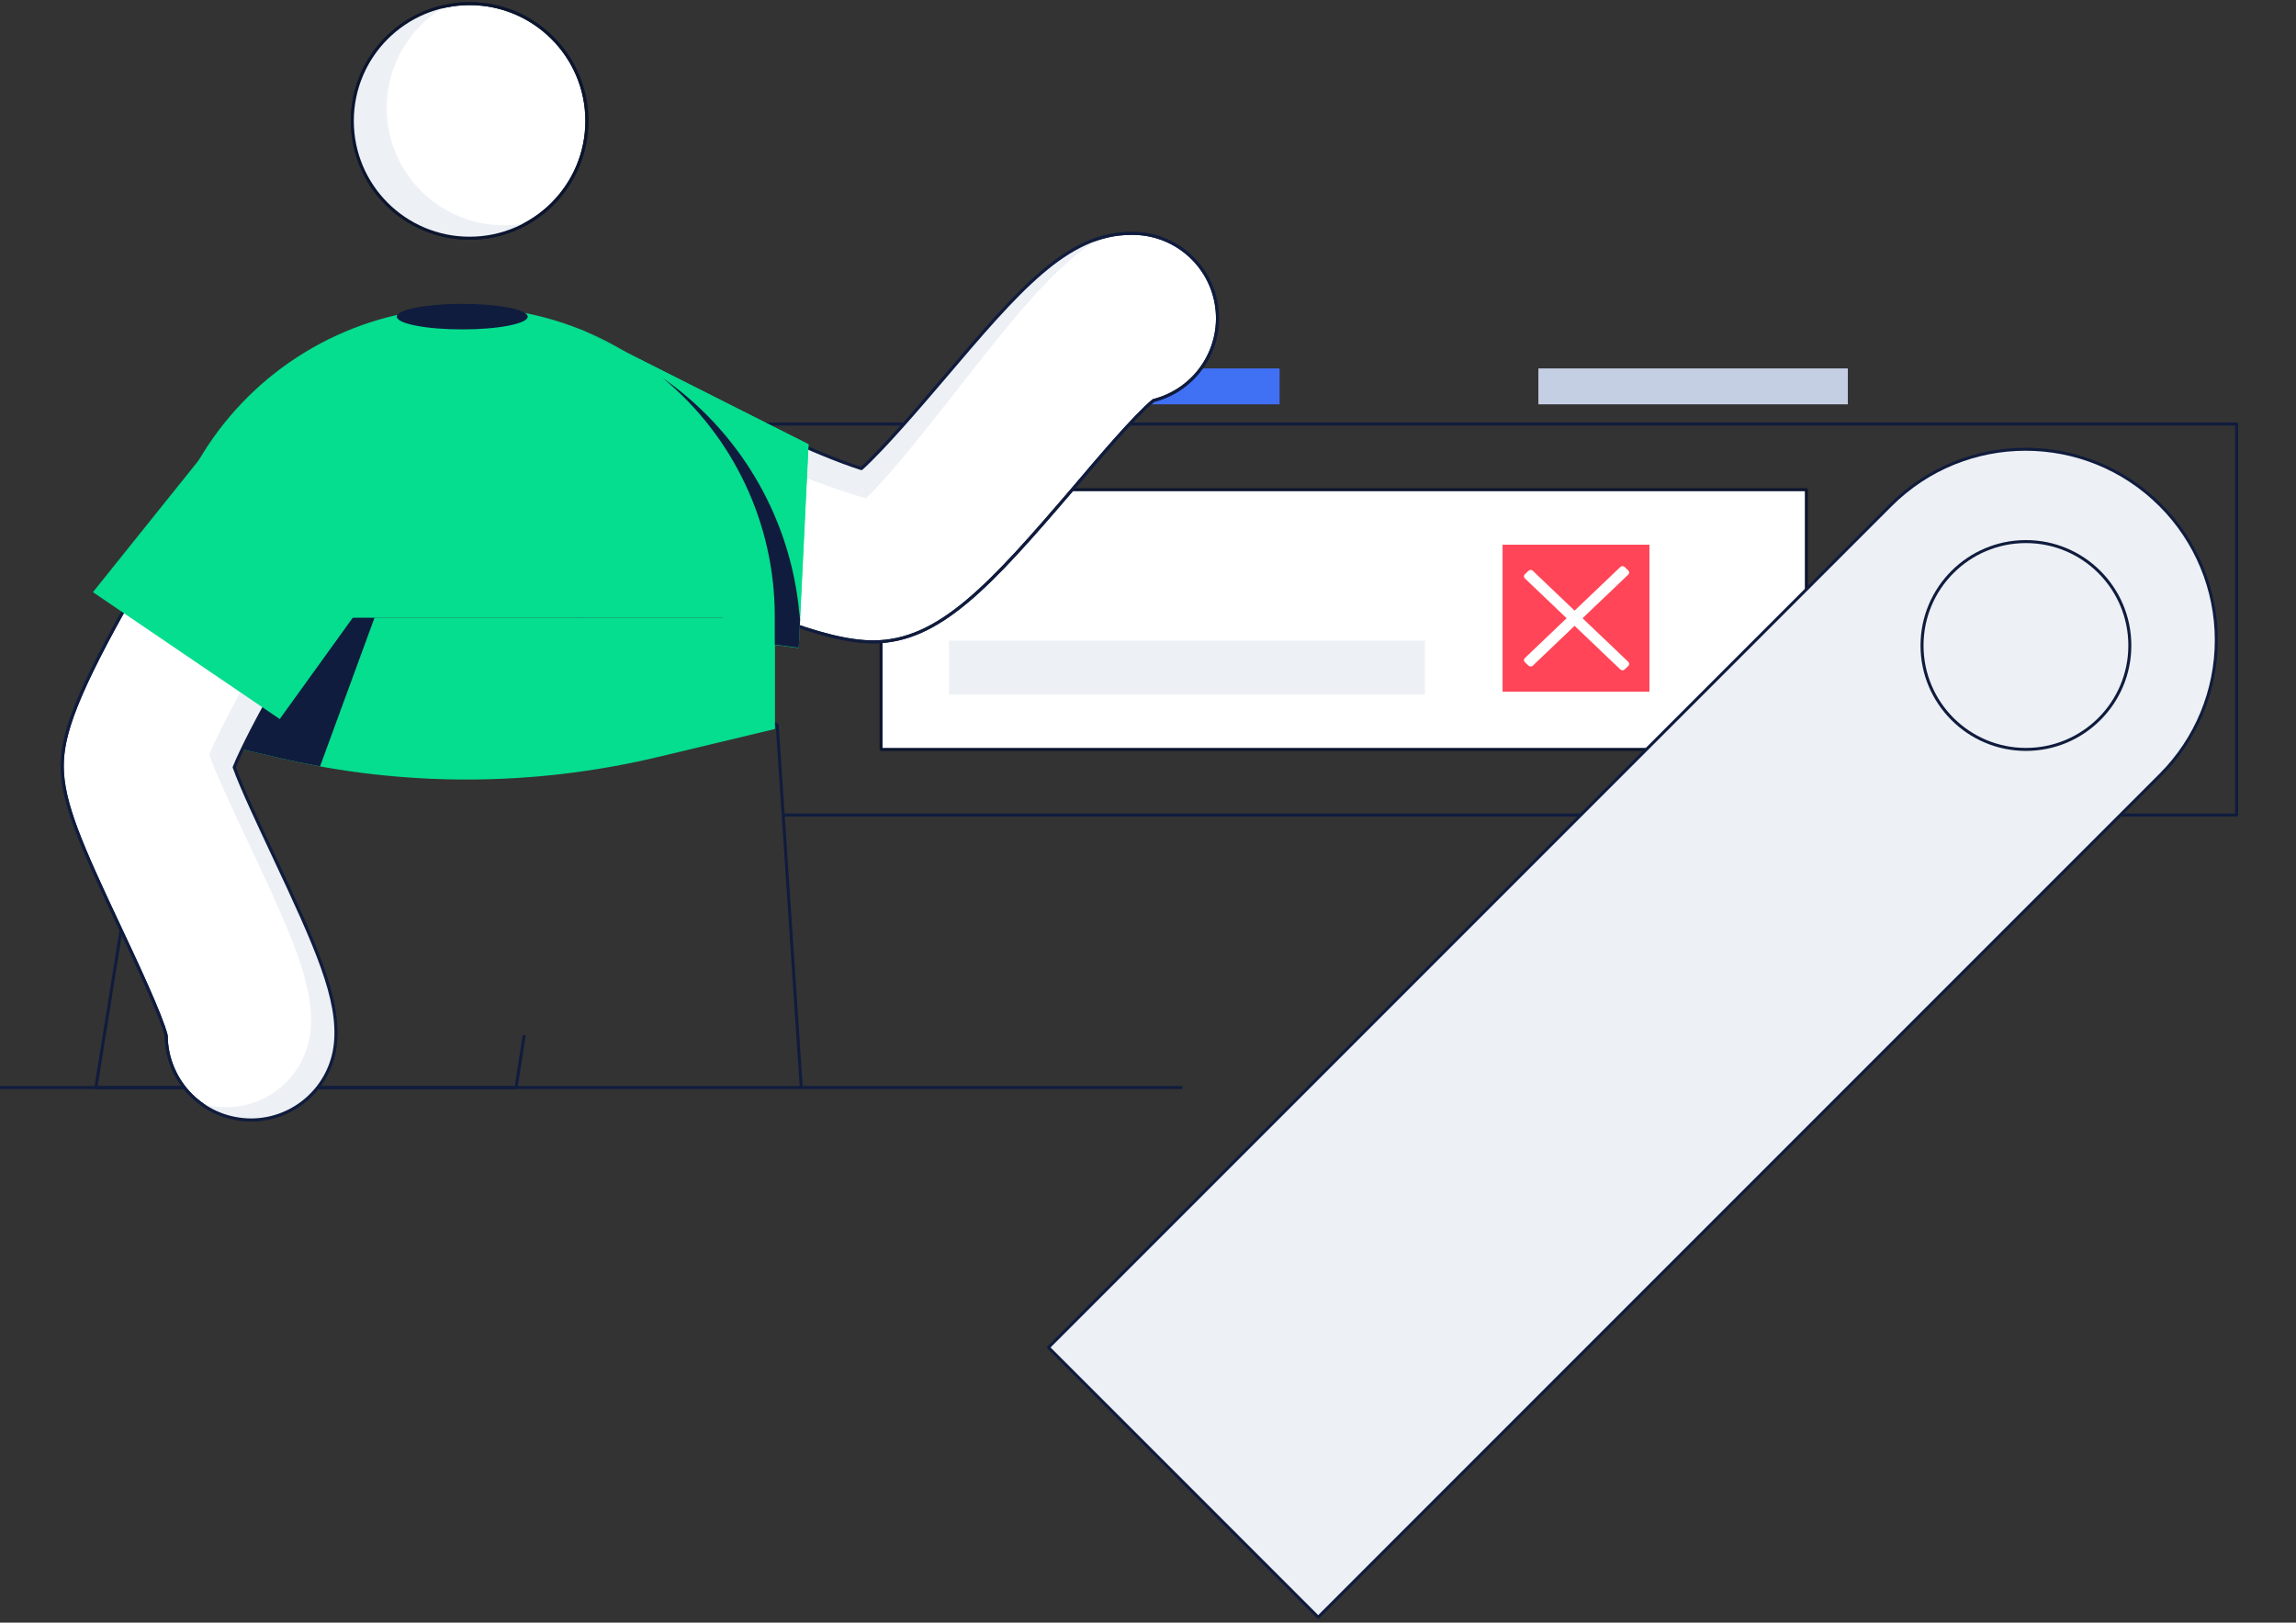 <svg width="767" height="542" viewBox="0 0 767 542" fill="none" xmlns="http://www.w3.org/2000/svg">
<rect x="0" y="0" width="767" height="542" fill="#333333" stroke="none"/>
<rect x="324.082" y="123.06" width="103.375" height="11.99" fill="#4070F4"/>
<rect x="513.914" y="123.06" width="103.375" height="11.99" fill="#C5CFE4"/>
<path d="M261.678 272.237H747.17V141.628H194.202V241.896H259.615" stroke="#101C3D" stroke-linejoin="round"/>
<rect x="294.324" y="163.57" width="309.106" height="86.749" fill="white" stroke="#0C152E" stroke-linejoin="round"/>
<rect x="317" y="214" width="159" height="18" fill="#EDF0F5"/>
<path fill-rule="evenodd" clip-rule="evenodd" d="M502 231H551V182H502V231Z" fill="#FF4557"/>
<rect width="49" height="49" transform="translate(502 182)" fill="#FF4557"/>
<path fill-rule="evenodd" clip-rule="evenodd" d="M543.942 191.927C544.342 191.546 544.342 190.928 543.942 190.547L542.73 189.391C542.331 189.01 541.683 189.01 541.283 189.391L526.004 203.964L512.052 190.657C511.653 190.276 511.005 190.276 510.605 190.657L509.393 191.813C508.993 192.195 508.993 192.813 509.393 193.194L523.344 206.5L509.393 219.806C508.993 220.187 508.993 220.805 509.393 221.186L510.605 222.343C511.005 222.724 511.653 222.724 512.052 222.343L526.004 209.036L541.283 223.609C541.683 223.99 542.331 223.99 542.73 223.609L543.942 222.453C544.342 222.072 544.342 221.454 543.942 221.073L528.663 206.5L543.942 191.927Z" fill="white"/>
<path d="M350.241 450.076L631.595 168.722C656.477 143.84 696.818 143.84 721.7 168.722V168.722C733.657 180.67 740.376 196.878 740.379 213.78C740.382 230.683 733.669 246.894 721.717 258.845L440.364 540.199L350.241 450.076Z" fill="#EDF0F5" stroke="#101C3D" stroke-linejoin="round"/>
<path fill-rule="evenodd" clip-rule="evenodd" d="M676.78 250.319C695.95 250.319 711.49 234.779 711.49 215.61C711.49 196.44 695.95 180.9 676.78 180.9C657.611 180.9 642.071 196.44 642.071 215.61C642.071 234.779 657.611 250.319 676.78 250.319Z" stroke="#101C3D" stroke-linejoin="round"/>
<path d="M156.871 79.564C178.507 79.564 196.046 62.025 196.046 40.389C196.046 18.753 178.507 1.213 156.871 1.213C135.235 1.213 117.696 18.753 117.696 40.389C117.696 62.025 135.235 79.564 156.871 79.564Z" fill="white" stroke="#0C152E" stroke-linejoin="round"/>
<path d="M92.768 253.061C134.635 262.913 178.227 262.821 220.051 252.794L258.887 243.498V206.313H52.234V243.498L92.768 253.061Z" fill="#05DD8F"/>
<path d="M52.234 246.217V293.232H80.535C67.191 280.274 57.439 264.074 52.234 246.217L52.234 246.217Z" fill="#05DD8F"/>
<path d="M116.045 206.313H52.234V243.498L78.253 249.639L83.059 236.872L116.045 206.313V206.313Z" fill="#101C3D"/>
<path d="M129.783 193.595L116.045 206.313H125.123L129.783 193.595V193.595Z" fill="#101C3D"/>
<path d="M125.123 206.313H116.045L83.059 236.872L78.205 249.639L92.768 253.061C97.453 254.153 102.186 255.124 106.919 255.974L110.754 245.513L125.123 206.313Z" fill="#101C3D"/>
<path d="M52.622 234.275L32.039 363.257H172.405L175.124 345.733" stroke="#101C3D" stroke-linejoin="round"/>
<path d="M291.703 214.396C275.222 214.396 250.44 203.983 204.323 182.041C198.279 179.153 190.901 175.658 187.697 174.274C175.062 171.035 166.267 159.593 166.388 146.55C166.509 133.507 175.514 122.229 188.206 119.225C198.935 116.798 204.056 119.225 228.692 130.851C241.581 136.968 273.183 152.017 287.771 156.531C295.052 150.002 307.601 135.342 315.562 125.997C340.15 97.089 356.412 77.962 377.82 77.962C392.22 77.69 404.536 88.258 406.454 102.532C408.371 116.806 399.282 130.25 385.32 133.788C379.349 138.643 367.092 153.06 358.742 162.915C330.66 195.731 313.693 214.396 291.703 214.396Z" fill="white" stroke="#101C3D" stroke-linejoin="round"/>
<path d="M173.983 128.327C186.119 124.928 192.066 127.501 220.731 139.734C235.707 146.142 272.455 161.871 289.324 166.434C297.455 158.642 310.999 141.361 319.664 130.317C337.917 107.04 351.946 89.175 366.777 79.855C350.344 85.219 335.757 102.307 315.538 125.972C307.577 135.317 295.125 149.977 287.746 156.507C273.183 151.992 241.629 136.943 228.668 130.827C204.032 119.127 199.032 116.676 188.182 119.224C182.216 120.615 176.87 123.923 172.963 128.642C173.303 128.642 173.619 128.424 173.983 128.327Z" fill="#EDF0F5"/>
<path fill-rule="evenodd" clip-rule="evenodd" d="M291.703 214.396C275.222 214.396 250.44 203.983 204.323 182.041C198.279 179.153 190.901 175.658 187.697 174.274C175.062 171.035 166.267 159.593 166.388 146.55C166.509 133.507 175.514 122.229 188.206 119.225C198.935 116.798 204.056 119.225 228.692 130.851C241.581 136.968 273.183 152.017 287.771 156.531C295.052 150.002 307.601 135.342 315.562 125.997C340.15 97.089 356.412 77.962 377.82 77.962C392.22 77.69 404.536 88.258 406.454 102.532C408.371 116.806 399.282 130.25 385.32 133.788C379.349 138.643 367.092 153.06 358.742 162.915C330.66 195.731 313.693 214.396 291.703 214.396Z" stroke="#101C3D" stroke-linejoin="round"/>
<path d="M194.007 110.025L270.125 148.4L266.824 216.459L244.955 213.643" fill="#05DD8F"/>
<path d="M258.79 206.313C258.79 206.168 258.79 206.046 258.79 205.901C257.925 149.472 211.934 104.182 155.499 104.182C99.065 104.182 53.074 149.472 52.209 205.901V206.313H258.79Z" fill="#05DD8F"/>
<path d="M258.79 206.313C258.79 206.168 258.79 206.046 258.79 205.901C258.848 175.075 245.108 145.841 221.338 126.215C213.353 120.601 204.64 116.101 195.439 112.841L244.955 213.595L258.814 215.391V206.313H258.79Z" fill="#05DD8F"/>
<path d="M266.702 202.187C266.702 202.333 266.702 202.478 266.702 202.6V202.6L267.212 207.017L270.052 148.4L209.299 117.744C213.545 120.304 217.601 123.168 221.435 126.312C246.665 143.981 263.139 171.592 266.702 202.187V202.187Z" fill="#05DD8F"/>
<path d="M52.234 205.901C52.234 202.648 52.404 199.444 52.695 196.192C50.881 206.539 50.586 217.095 51.821 227.527V227.964L52.161 230.877V205.901H52.234Z" fill="#254898"/>
<path d="M266.751 202.599C266.751 202.599 266.751 202.332 266.751 202.187C263.179 171.532 246.647 143.876 221.338 126.215C245.091 145.815 258.837 175.008 258.814 205.803C258.814 205.949 258.814 206.07 258.814 206.216V206.216V215.342L266.824 216.362L267.285 206.92L266.775 202.502L266.751 202.599Z" fill="#101C3D"/>
<path d="M52.234 313.499H62.015L52.234 230.974V313.499V313.499Z" fill="#05DD8F"/>
<path d="M146.555 107.477C163.053 105.488 179.787 107.357 195.439 112.938L194.007 110.05C163.757 97.915 129.555 100.768 101.734 117.747C73.912 134.725 55.735 163.838 52.695 196.289C60.916 149.195 99.079 113.084 146.555 107.477Z" fill="#05DD8F"/>
<path d="M194.177 110.123L209.275 117.744C204.461 114.791 199.411 112.242 194.177 110.123V110.123Z" fill="#05DD8F"/>
<path d="M221.338 126.215C217.504 123.07 213.448 120.207 209.202 117.647L194.177 110.123H193.983L195.415 113.011C204.615 116.216 213.336 120.658 221.338 126.215Z" fill="#05DD8F"/>
<path d="M267.673 363.257L259.615 241.896" stroke="#101C3D" stroke-linejoin="round"/>
<path d="M149.031 1.99C133.562 10.761 125.941 28.852 130.471 46.047C135.001 63.243 150.545 75.231 168.327 75.244C170.96 75.246 173.586 74.986 176.167 74.467C162.705 82.086 146.019 81.069 133.581 71.872C121.143 62.675 115.282 47.02 118.621 31.916C121.96 16.812 133.875 5.087 149.031 1.99Z" fill="#EDF0F5"/>
<path d="M154.419 110.026C166.497 110.026 176.289 108.113 176.289 105.754C176.289 103.395 166.497 101.482 154.419 101.482C142.341 101.482 132.55 103.395 132.55 105.754C132.55 108.113 142.341 110.026 154.419 110.026Z" fill="#101C3D"/>
<path d="M83.909 374.082C82.977 374.082 82.045 374.033 81.118 373.937C66.674 372.532 55.628 360.438 55.535 345.927C53.884 339.227 45.195 320.756 39.904 309.518C27.355 282.819 20.801 268.256 20.801 255.95C20.801 245.585 24.903 232.43 45.826 195.925C56.627 177.041 67.282 160.22 67.671 159.516C73.091 150.957 82.665 145.94 92.787 146.354C102.909 146.769 112.041 152.551 116.743 161.524C121.446 170.498 121.004 181.298 115.584 189.857C100.462 213.74 83.084 244.105 78.229 256.289C80.656 263.159 86.87 276.217 91.166 285.416C105.875 316.679 113.497 333.693 112.04 348.524C110.608 362.998 98.454 374.041 83.909 374.082Z" fill="white" stroke="#101C3D" stroke-linejoin="round"/>
<path d="M106.798 150.754C104.678 149.41 102.383 148.365 99.977 147.647C112.027 156.417 115.212 173.029 107.259 185.633C92.137 209.517 74.782 239.882 69.904 252.091C72.331 258.96 78.545 272.018 82.841 281.217C97.574 312.48 105.171 329.495 103.739 344.325C102.268 358.821 90.057 369.847 75.486 369.835C74.554 369.834 73.623 369.786 72.695 369.689C70.802 369.505 68.931 369.131 67.112 368.573C71.212 371.591 76.051 373.444 81.118 373.937C82.045 374.033 82.977 374.082 83.909 374.083C98.49 374.064 110.678 362.988 112.089 348.475C113.545 333.669 105.924 316.655 91.215 285.368C86.919 276.217 80.778 263.159 78.278 256.241C83.132 244.105 100.511 213.692 115.633 189.808C123.956 176.58 120.004 159.112 106.798 150.754V150.754Z" fill="#EDF0F5"/>
<path fill-rule="evenodd" clip-rule="evenodd" d="M83.909 374.082C82.977 374.082 82.045 374.033 81.118 373.937C66.674 372.532 55.628 360.438 55.535 345.927C53.884 339.227 45.195 320.756 39.904 309.518C27.355 282.819 20.801 268.256 20.801 255.95C20.801 245.585 24.903 232.43 45.826 195.925C56.627 177.041 67.282 160.22 67.671 159.516C73.091 150.957 82.665 145.94 92.787 146.354C102.909 146.769 112.041 152.551 116.743 161.524C121.446 170.498 121.004 181.298 115.584 189.857C100.462 213.74 83.084 244.105 78.229 256.289C80.656 263.159 86.87 276.217 91.166 285.416C105.875 316.679 113.497 333.693 112.04 348.524C110.608 362.998 98.454 374.041 83.909 374.082Z" stroke="#101C3D" stroke-linejoin="round"/>
<path d="M83.885 131.919L31.044 197.794L93.448 240.173L145.002 168.667" fill="#05DD8F"/>
<path fill-rule="evenodd" clip-rule="evenodd" d="M156.871 79.564C178.507 79.564 196.046 62.025 196.046 40.389C196.046 18.753 178.507 1.213 156.871 1.213C135.235 1.213 117.696 18.753 117.696 40.389C117.696 62.025 135.235 79.564 156.871 79.564Z" stroke="#0C152E" stroke-linejoin="round"/>
<path d="M106.166 363.257H394.956" stroke="#101C3D" stroke-linejoin="round"/>
<path d="M0 363.257H61.36" stroke="#101C3D" stroke-linejoin="round"/>
</svg>
